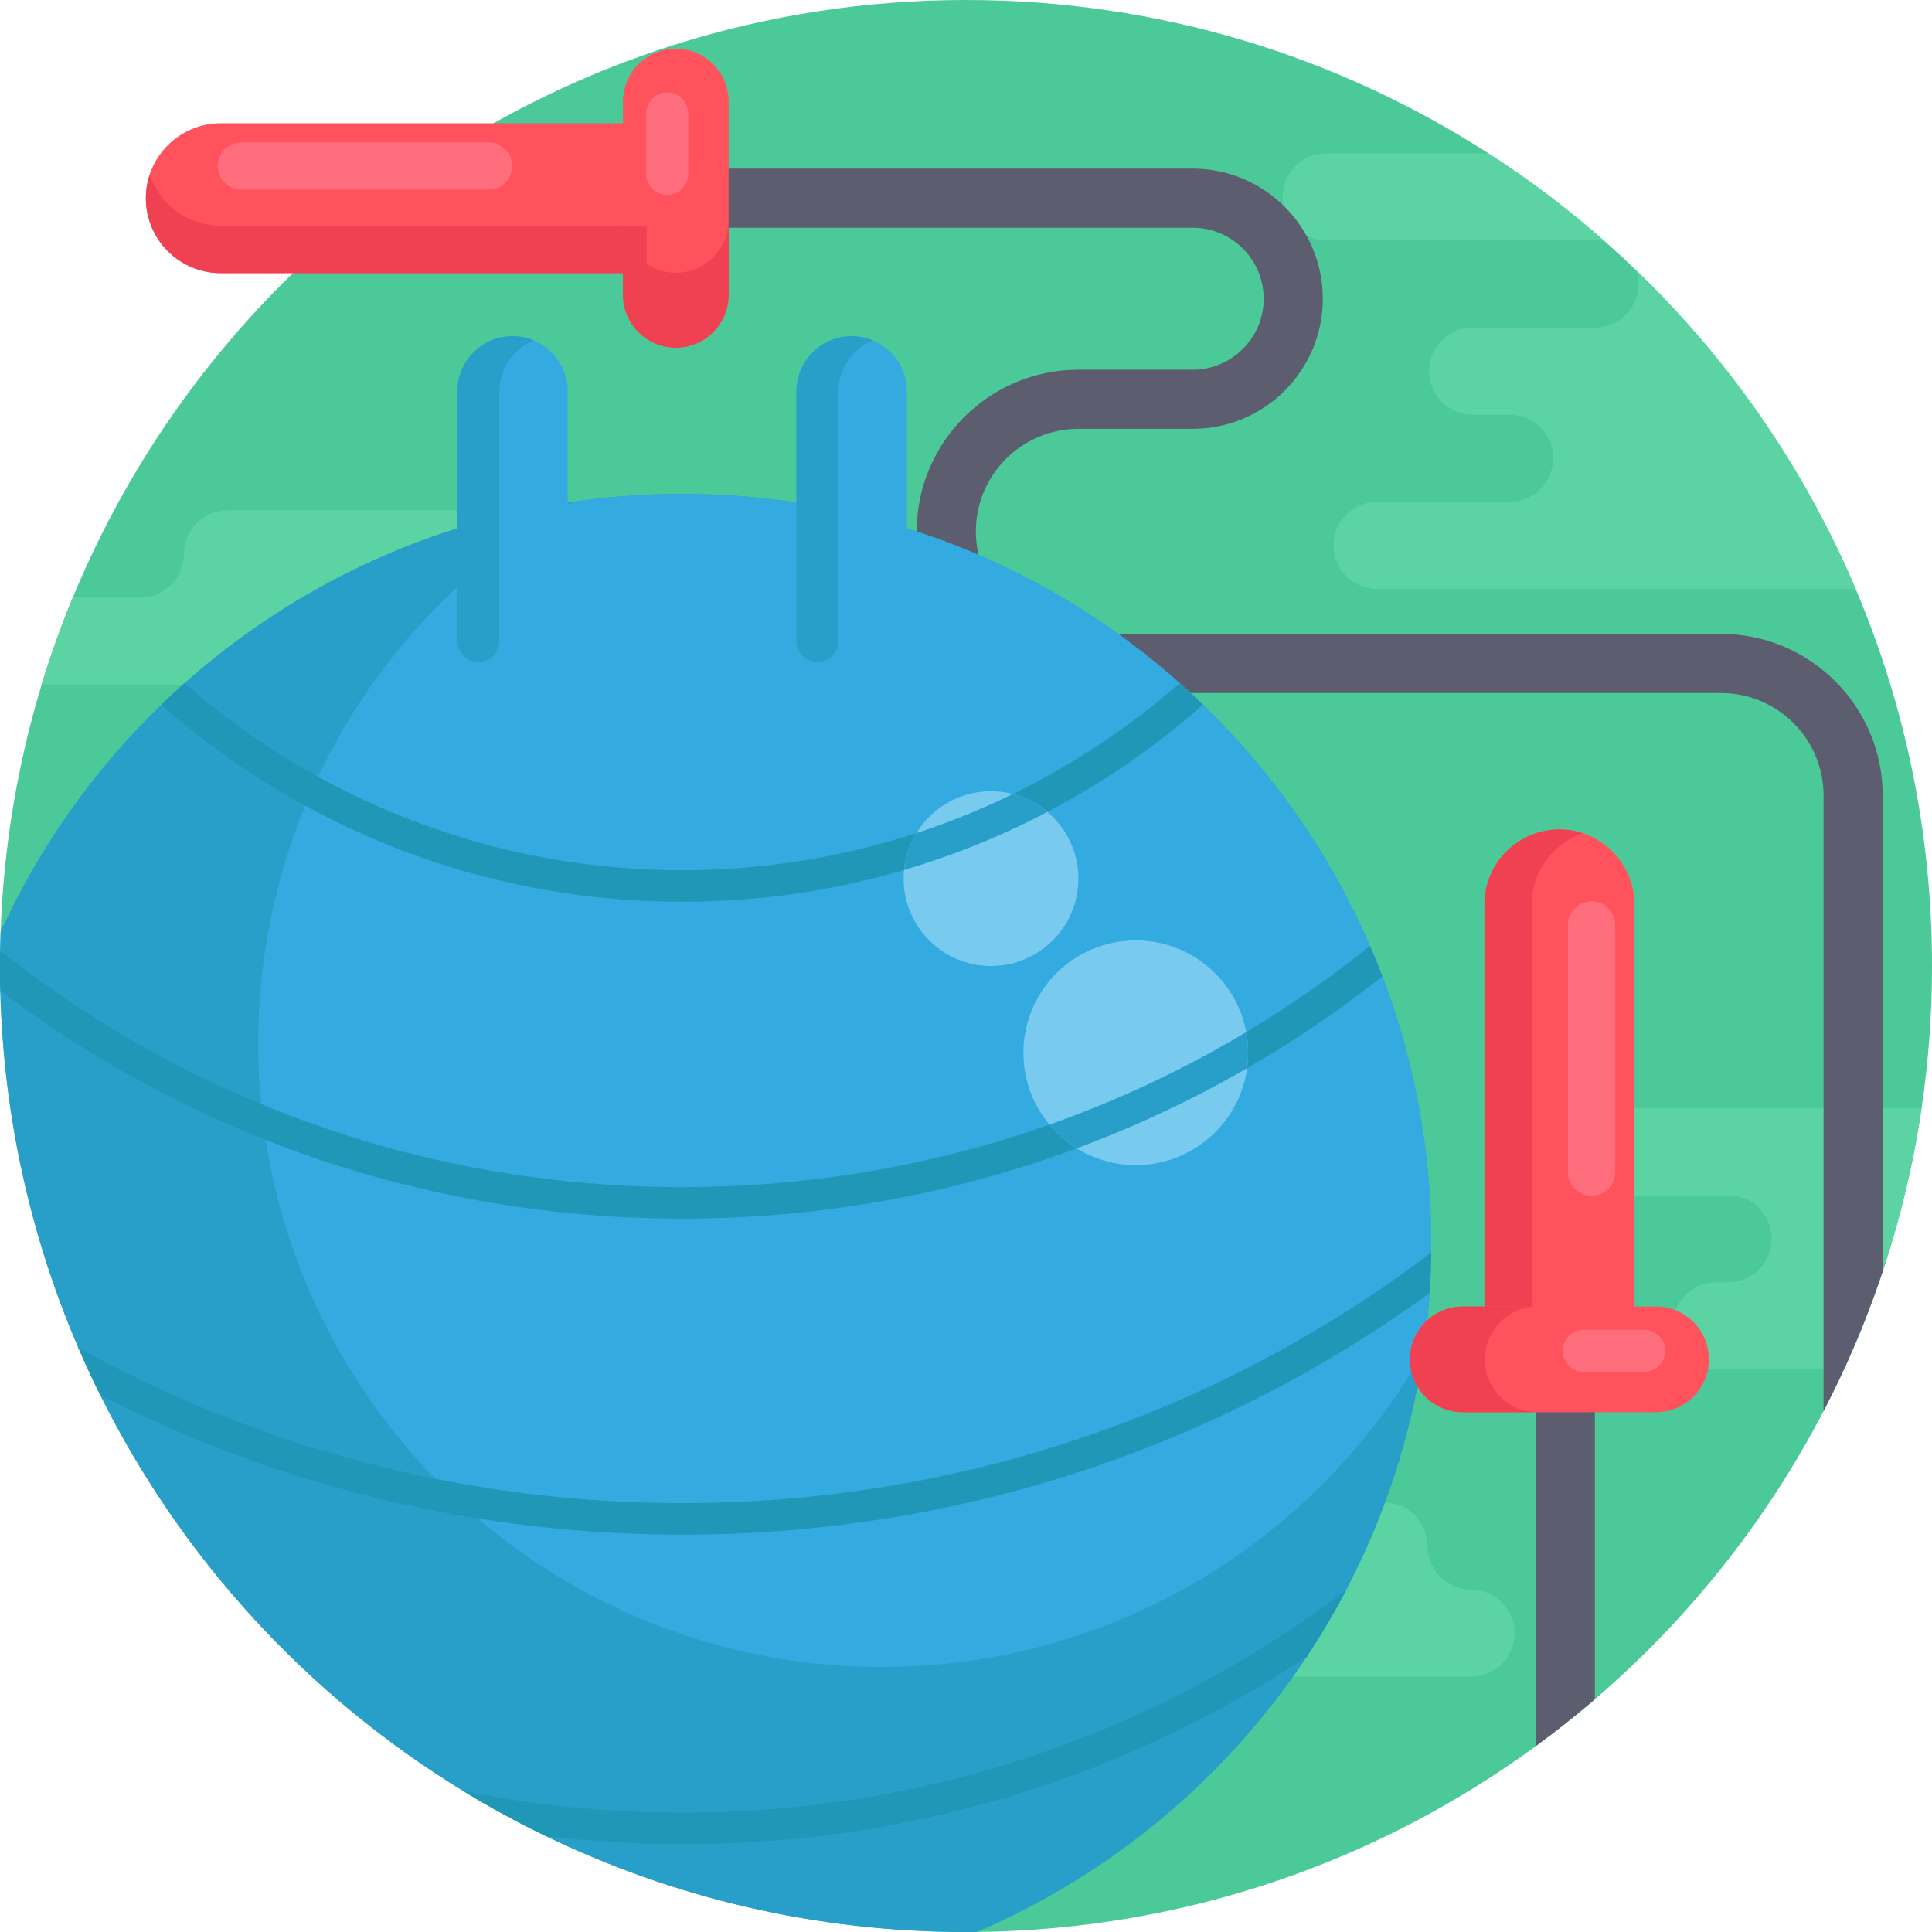 <?xml version="1.0" encoding="iso-8859-1"?>
<!-- Generator: Adobe Illustrator 19.0.0, SVG Export Plug-In . SVG Version: 6.00 Build 0)  -->
<svg xmlns="http://www.w3.org/2000/svg" xmlns:xlink="http://www.w3.org/1999/xlink" version="1.1" id="Capa_1" x="0px" y="0px" viewBox="0 0 512 512" style="enable-background:new 0 0 512 512;" xml:space="preserve">
<path style="fill:#4BC999;" d="M512,256c0,12.79-0.94,25.37-2.759,37.658c-2.184,14.879-5.663,29.341-10.303,43.269  c-2.957,8.892-6.395,17.575-10.271,26.008c-1.714,3.72-3.521,7.387-5.402,11.013c-15.182,29.205-35.84,55.118-60.604,76.372  c-5.057,4.347-10.282,8.495-15.673,12.434c-41.608,30.438-92.735,48.619-148.093,49.236c-0.961,0-1.933,0.01-2.894,0.01  c-39.905,0-77.667-9.122-111.323-25.412c-7.513-3.626-14.827-7.617-21.912-11.954c-41.159-25.13-74.668-61.555-96.214-104.97  c-2.048-4.138-4.002-8.338-5.831-12.601C8.202,327.952,0.92,296.041,0.084,262.541C0.031,260.368,0,258.184,0,256  c0-1.369,0.01-2.727,0.031-4.086c0.031-1.672,0.073-3.344,0.136-5.016c0.794-22.695,4.535-44.628,10.867-65.452  c2.382-7.858,5.141-15.569,8.255-23.092C57.668,65.411,149.201,0,256,0c51.001,0,98.523,14.911,138.428,40.626  c10.919,7.022,21.253,14.858,30.95,23.416c2.811,2.487,5.569,5.026,8.265,7.628c24.66,23.761,44.554,52.423,58.128,84.417  C504.801,186.786,512,220.557,512,256z"/>
<g>
	<path style="fill:#5BD3A2;" d="M422.672,63.718h-71.199c-3.187,0-6.071-1.296-8.161-3.385c-2.09-2.09-3.385-4.974-3.385-8.161   c0-6.374,5.172-11.546,11.546-11.546h42.956c10.919,7.022,21.253,14.858,30.95,23.416   C424.511,63.833,423.602,63.718,422.672,63.718z"/>
	<path style="fill:#5BD3A2;" d="M491.771,156.087h-126.83c-3.187,0-6.071-1.296-8.161-3.385c-2.09-2.09-3.385-4.974-3.385-8.161   c0-6.374,5.172-11.546,11.546-11.546h35.098c3.187,0,6.071-1.296,8.161-3.385c2.09-2.09,3.385-4.974,3.385-8.161   c0-6.374-5.172-11.546-11.546-11.546h-9.801c-3.187,0-6.071-1.296-8.161-3.385c-2.09-2.09-3.375-4.974-3.375-8.161   c0-6.374,5.162-11.546,11.536-11.546h32.434c3.187,0,6.071-1.296,8.161-3.385c2.09-2.09,3.385-4.974,3.385-8.161   c0-1.254-0.199-2.466-0.575-3.594C458.303,95.431,478.198,124.092,491.771,156.087z"/>
	<path style="fill:#5BD3A2;" d="M509.241,293.658c-2.184,14.879-5.663,29.341-10.303,43.269   c-2.957,8.892-6.395,17.575-10.271,26.008H454.75c-3.187,0-6.071-1.296-8.161-3.385c-2.09-2.09-3.385-4.974-3.385-8.161   c0-6.374,5.172-11.546,11.546-11.546h3.208c3.187,0,6.071-1.285,8.161-3.375c2.09-2.09,3.385-4.974,3.385-8.171   c0-6.374-5.172-11.546-11.546-11.546h-31.472c-3.187,0-6.071-1.285-8.161-3.375c-2.09-2.09-3.385-4.974-3.385-8.171   c0-6.374,5.172-11.546,11.546-11.546L509.241,293.658L509.241,293.658z"/>
	<path style="fill:#5BD3A2;" d="M199.471,192.993c0,6.384-5.172,11.546-11.546,11.546H78.232c-3.187,0-6.071-1.296-8.161-3.375   c-2.09-2.09-3.385-4.984-3.385-8.171c0-6.374-5.162-11.546-11.546-11.546H11.034c2.382-7.858,5.141-15.569,8.255-23.092h17.889   c3.197,0,6.081-1.296,8.171-3.375c2.09-2.09,3.375-4.984,3.375-8.171c0-6.374,5.172-11.546,11.546-11.546h109.693   c3.187,0,6.071,1.296,8.161,3.385s3.385,4.974,3.385,8.161c0,6.384-5.172,11.546-11.546,11.546h-37.209   c-6.374,0-11.546,5.172-11.546,11.546c0,6.384,5.172,11.546,11.546,11.546h55.171c3.187,0,6.071,1.296,8.161,3.385   C198.175,186.922,199.471,189.806,199.471,192.993z"/>
	<path style="fill:#5BD3A2;" d="M378.312,409.707v-0.001c0-6.376-5.169-11.545-11.545-11.545H257.077   c-6.376,0-11.545,5.169-11.545,11.545v0.001c0,6.376,5.169,11.545,11.545,11.545h18.282c6.376,0,11.545,5.169,11.545,11.545v0.001   c0,6.376,5.169,11.545,11.545,11.545h91.408c6.376,0,11.545-5.169,11.545-11.545v-0.001c0-6.376-5.169-11.545-11.545-11.545l0,0   C383.481,421.252,378.312,416.083,378.312,409.707z"/>
</g>
<g>
	<path style="fill:#5C5E70;" d="M406.988,322.111h15.673V450.32c-5.057,4.347-10.282,8.495-15.673,12.434V322.111z"/>
	<path style="fill:#5C5E70;" d="M498.939,210.829v126.098c-4.263,12.821-9.519,25.192-15.673,37.021V210.829   c0-14.984-12.194-27.167-27.167-27.167H285.78c-23.625,0-42.841-19.216-42.841-42.841S262.154,97.98,285.78,97.98h30.302   c10.365,0,18.808-8.432,18.808-18.808s-8.443-18.808-18.808-18.808h-128V44.69h128c19.017,0,34.482,15.464,34.482,34.482   s-15.464,34.482-34.482,34.482H285.78c-14.984,0-27.167,12.184-27.167,27.167c0,14.984,12.184,27.167,27.167,27.167h170.318   C479.713,167.988,498.939,187.204,498.939,210.829z"/>
</g>
<path style="fill:#279FC9;" d="M379.298,329.425c0,0.846-0.01,1.693-0.021,2.55c-0.042,3.594-0.178,7.168-0.418,10.721  c-0.345,5.266-0.899,10.48-1.651,15.632c-3.271,22.465-10.313,43.708-20.459,63.06c-3.187,6.092-6.677,11.985-10.459,17.68  c-21.285,32.068-51.628,57.595-87.395,72.923c-0.961,0-1.933,0.01-2.894,0.01c-39.905,0-77.667-9.122-111.323-25.412  c-7.513-3.626-14.827-7.617-21.912-11.954c-41.159-25.13-74.668-61.555-96.214-104.97c-2.048-4.138-4.002-8.338-5.831-12.601  C8.202,327.952,0.92,296.041,0.084,262.541C0.031,260.368,0,258.184,0,256c0-1.369,0.01-2.727,0.031-4.086  c0.031-1.672,0.073-3.344,0.136-5.016c10.355-22.664,24.869-43.039,42.548-60.144c2.017-1.954,4.075-3.866,6.175-5.716  c20.689-18.411,45.255-32.549,72.317-41.044c3.668-1.16,7.387-2.205,11.149-3.145c5.935-1.494,11.975-2.717,18.108-3.647  c0.47-0.084,0.94-0.146,1.411-0.219c9.435-1.379,19.08-2.09,28.891-2.09c1.285,0,2.57,0.01,3.856,0.042  c0.481,0,0.951,0.01,1.432,0.031c0.219,0,0.428,0.01,0.648,0.021c0.387,0,0.773,0.021,1.149,0.031  c1.181,0.042,2.351,0.094,3.511,0.157c1.045,0.052,2.09,0.115,3.135,0.188c0.522,0.031,1.045,0.073,1.578,0.115  c0.47,0.031,0.94,0.073,1.411,0.104c0.679,0.063,1.358,0.125,2.038,0.188c1.546,0.146,3.082,0.303,4.618,0.481  c1.076,0.125,2.142,0.261,3.208,0.408c1.223,0.167,2.445,0.334,3.657,0.522c0.021,0,0.042,0.01,0.063,0.01  c0.031,0,0.063,0.01,0.094,0.01c0.711,0.115,1.411,0.219,2.111,0.345c0.418,0.063,0.836,0.136,1.243,0.209  c0.721,0.115,1.442,0.24,2.152,0.376c0.92,0.167,1.839,0.345,2.759,0.533c0.94,0.178,1.87,0.366,2.79,0.564  c0.763,0.157,1.526,0.324,2.278,0.502c0.449,0.094,0.899,0.199,1.348,0.313c2.8,0.637,5.569,1.348,8.317,2.121  c0.564,0.157,1.128,0.313,1.703,0.481c0.805,0.23,1.609,0.46,2.403,0.711c0.69,0.209,1.369,0.418,2.058,0.637  c0.846,0.261,1.693,0.533,2.529,0.815c0.846,0.272,1.682,0.554,2.518,0.846c0.784,0.272,1.557,0.543,2.341,0.815  c0.773,0.282,1.557,0.564,2.33,0.857c1.766,0.648,3.511,1.327,5.235,2.038c0.815,0.324,1.62,0.658,2.435,1.003  c1.588,0.658,3.145,1.337,4.702,2.048c0.815,0.366,1.62,0.742,2.424,1.118c0.345,0.157,0.679,0.313,1.014,0.481  c0.481,0.219,0.961,0.449,1.442,0.69c0.784,0.376,1.567,0.763,2.351,1.16c0.773,0.387,1.557,0.784,2.33,1.181  c0.773,0.408,1.546,0.815,2.32,1.223c0.815,0.428,1.62,0.867,2.414,1.317l1.348,0.752c0.731,0.408,1.473,0.825,2.194,1.254  c0.742,0.428,1.484,0.867,2.215,1.306c0.533,0.313,1.055,0.627,1.567,0.94c1.369,0.836,2.727,1.693,4.065,2.55  c0.888,0.575,1.776,1.16,2.654,1.745c0.648,0.428,1.285,0.857,1.923,1.306c0.92,0.616,1.829,1.254,2.738,1.902  c0.46,0.324,0.92,0.648,1.379,0.982c0.585,0.418,1.16,0.836,1.735,1.264c0.596,0.439,1.181,0.878,1.776,1.327  c0.658,0.491,1.306,0.993,1.954,1.505c0.387,0.293,0.773,0.596,1.16,0.899c0.084,0.063,0.167,0.136,0.251,0.199  c0.94,0.742,1.87,1.494,2.8,2.257c0.961,0.784,1.912,1.578,2.853,2.382c1.118,0.951,2.226,1.912,3.323,2.884  c2.1,1.849,4.159,3.762,6.175,5.716c18.662,18.056,33.792,39.748,44.241,63.927c1.16,2.665,2.247,5.35,3.291,8.067  C374.711,280.701,379.298,304.536,379.298,329.425z"/>
<path style="fill:#34ABE0;" d="M379.298,329.425c0,0.846-0.01,1.693-0.021,2.55c-0.042,3.594-0.178,7.168-0.418,10.721  c-0.345,5.266-0.899,10.48-1.651,15.632c-1.839,3.218-3.783,6.374-5.831,9.456c-29.581,44.586-80.227,73.968-137.738,73.968  s-108.157-29.383-137.738-73.968c-3.145-4.733-6.05-9.634-8.704-14.702c-10.365-19.801-16.844-41.974-18.39-65.484  c-0.209-2.957-0.313-5.935-0.355-8.923c-0.01-0.711-0.01-1.421-0.01-2.121c0-20.71,3.814-40.542,10.773-58.817  c0.867-2.257,1.766-4.493,2.738-6.708c8.694-20.125,21.285-38.17,36.812-53.196c1.682-1.63,3.385-3.218,5.141-4.754  c8.568-7.628,17.941-14.378,27.972-20.093c9.435-1.379,19.08-2.09,28.891-2.09c50.615,0,96.81,18.944,131.877,50.145  c2.1,1.849,4.159,3.762,6.175,5.716c18.662,18.056,33.792,39.748,44.241,63.927c1.16,2.664,2.247,5.35,3.291,8.067  C374.711,280.701,379.298,304.536,379.298,329.425z"/>
<path style="fill:#2097B7;" d="M180.767,398.336c-22.215,0-44.095-2.184-65.39-6.447c-33.28-6.656-65.139-18.39-94.657-34.826  c1.829,4.263,3.783,8.464,5.831,12.601c31.316,16.081,65.003,27.136,100.07,32.737h0.01c17.732,2.853,35.819,4.295,54.136,4.295  c72.129,0,140.821-22.434,198.092-64c0.24-3.553,0.376-7.126,0.418-10.721C322.382,375.035,253.367,398.336,180.767,398.336z   M363.06,250.681c-10.459,8.401-21.42,16.018-32.799,22.831c-16.562,9.927-34.022,18.129-52.161,24.524  c-30.845,10.888-63.655,16.562-97.332,16.562c-38.912,0-76.654-7.565-111.553-22.006c-24.68-10.198-47.94-23.845-69.183-40.678  C0.01,253.273,0,254.631,0,256c0,2.184,0.031,4.368,0.084,6.541c21.692,16.426,45.328,29.686,70.322,39.549  c34.67,13.709,71.962,20.867,110.362,20.867c36.268,0,71.555-6.384,104.563-18.631c15.6-5.799,30.699-12.884,45.15-21.232  c12.466-7.199,24.451-15.318,35.871-24.346C365.307,256.031,364.22,253.346,363.06,250.681z M180.767,480.371  c-19.707,0-39.121-1.944-58.002-5.736c7.084,4.336,14.399,8.328,21.912,11.954c11.891,1.421,23.928,2.142,36.091,2.142  c59.758,0,116.851-17.345,165.522-49.664c3.783-5.695,7.272-11.588,10.459-17.68C306.343,459.661,245.154,480.371,180.767,480.371z   M312.644,181.039c-13.312,11.64-28.17,21.556-44.22,29.383h-0.01c-8.213,4.023-16.75,7.492-25.548,10.355  c-19.56,6.384-40.427,9.843-62.098,9.843c-34.941,0-67.824-8.986-96.465-24.775c-12.706-6.99-24.566-15.329-35.412-24.806  c-2.1,1.849-4.159,3.762-6.175,5.716c11.651,10.271,24.44,19.268,38.17,26.77c29.686,16.227,63.728,25.454,99.882,25.454  c20.417,0,40.145-2.936,58.807-8.432h0.01c13.26-3.887,25.966-9.059,37.992-15.381c14.89-7.816,28.735-17.377,41.242-28.411  C316.803,184.801,314.744,182.888,312.644,181.039z"/>
<g>
	<circle style="fill:#78CAEF;" cx="300.993" cy="278.998" r="29.779"/>
	<circle style="fill:#78CAEF;" cx="262.625" cy="232.845" r="23.155"/>
</g>
<g>
	<path style="fill:#279FC9;" d="M330.773,278.998c0,1.39-0.094,2.759-0.293,4.096c-14.451,8.349-29.55,15.433-45.15,21.232   c-2.738-1.703-5.183-3.824-7.231-6.29c18.139-6.395,35.6-14.597,52.161-24.524C330.595,275.289,330.773,277.128,330.773,278.998z"/>
	<path style="fill:#279FC9;" d="M277.577,215.165c-12.027,6.322-24.733,11.494-37.992,15.381c0.345-3.553,1.505-6.875,3.281-9.77   c8.798-2.863,17.335-6.332,25.548-10.355h0.01C271.841,211.299,274.965,212.95,277.577,215.165z"/>
</g>
<g>
	<path style="fill:#34ABE0;" d="M150.465,175.477h-29.257v-71.75c0-8.079,6.549-14.629,14.629-14.629l0,0   c8.079,0,14.629,6.549,14.629,14.629V175.477z"/>
	<path style="fill:#34ABE0;" d="M240.327,175.477h-29.257v-71.75c0-8.079,6.549-14.629,14.629-14.629l0,0   c8.079,0,14.629,6.549,14.629,14.629V175.477z"/>
</g>
<g>
	<path style="fill:#279FC9;" d="M231.27,90.204c-1.719-0.708-3.599-1.105-5.572-1.105l0,0c-8.079,0-14.629,6.549-14.629,14.629   v66.177c0,3.078,2.495,5.572,5.572,5.572l0,0c3.078,0,5.572-2.495,5.572-5.572v-66.177   C222.215,97.622,225.957,92.396,231.27,90.204z"/>
	<path style="fill:#279FC9;" d="M141.409,90.204c-1.719-0.708-3.599-1.105-5.572-1.105l0,0c-8.079,0-14.629,6.549-14.629,14.629   v66.177c0,3.078,2.495,5.572,5.572,5.572l0,0c3.078,0,5.572-2.495,5.572-5.572v-66.177   C132.354,97.622,136.096,92.396,141.409,90.204z"/>
</g>
<g>
	<path style="fill:#FF525D;" d="M171.363,72.38H58.514c-10.964,0-19.853-8.889-19.853-19.853l0,0   c0-10.964,8.889-19.853,19.853-19.853h112.849V72.38z"/>
	<path style="fill:#FF525D;" d="M179.093,12.918L179.093,12.918c-7.732,0-14,6.267-14,14v51.219c0,7.732,6.267,14,14,14l0,0   c7.732,0,14-6.267,14-14V26.918C193.093,19.186,186.826,12.918,179.093,12.918z"/>
	<path style="fill:#FF525D;" d="M393.404,352.519V239.67c0-10.964,8.889-19.853,19.853-19.853l0,0   c10.964,0,19.853,8.889,19.853,19.853v112.849H393.404z"/>
</g>
<path style="fill:#EF4152;" d="M419.527,220.843c-1.973-0.656-4.076-1.026-6.269-1.026l0,0c-10.964,0-19.853,8.888-19.853,19.853  v112.849h12.539V239.67C405.943,230.899,411.638,223.47,419.527,220.843z"/>
<path style="fill:#FF525D;" d="M452.866,360.249L452.866,360.249c0-7.732-6.268-14-14-14h-51.219c-7.732,0-14,6.267-14,14l0,0  c0,7.732,6.268,14,14,14h51.219C446.598,374.249,452.866,367.982,452.866,360.249z"/>
<path style="fill:#EF4152;" d="M393.501,360.249c0-7.731,6.268-14,14-14h-19.853c-7.732,0-14,6.268-14,14c0,7.731,6.268,14,14,14  h19.853C399.77,374.249,393.501,367.981,393.501,360.249z"/>
<g>
	<path style="fill:#FF6E7C;" d="M421.791,316.886L421.791,316.886c-3.463,0-6.269-2.807-6.269-6.269v-65.481   c0-3.463,2.807-6.269,6.269-6.269l0,0c3.463,0,6.269,2.807,6.269,6.269v65.481C428.06,314.08,425.253,316.886,421.791,316.886z"/>
	<path style="fill:#FF6E7C;" d="M435.722,363.559h-16.021c-3.078,0-5.572-2.495-5.572-5.572l0,0c0-3.077,2.495-5.572,5.572-5.572   h16.021c3.078,0,5.572,2.495,5.572,5.572l0,0C441.295,361.063,438.801,363.559,435.722,363.559z"/>
</g>
<g>
	<path style="fill:#EF4152;" d="M39.687,46.258c-0.656,1.973-1.026,4.076-1.026,6.269l0,0c0,10.964,8.888,19.853,19.853,19.853   h112.849V59.841H58.514C49.743,59.841,42.314,54.147,39.687,46.258z"/>
	<path style="fill:#EF4152;" d="M179.093,72.283c-7.731,0-14-6.268-14-14v19.853c0,7.732,6.268,14,14,14s14-6.268,14-14V58.283   C193.093,66.015,186.825,72.283,179.093,72.283z"/>
</g>
<g>
	<path style="fill:#FF6E7C;" d="M135.73,43.993L135.73,43.993c0,3.463-2.807,6.269-6.269,6.269H63.98   c-3.463,0-6.269-2.807-6.269-6.269l0,0c0-3.463,2.807-6.269,6.269-6.269h65.481C132.924,37.724,135.73,40.532,135.73,43.993z"/>
	<path style="fill:#FF6E7C;" d="M182.403,30.062v16.021c0,3.078-2.495,5.572-5.572,5.572l0,0c-3.078,0-5.572-2.495-5.572-5.572   V30.062c0-3.078,2.495-5.572,5.572-5.572l0,0C179.907,24.489,182.403,26.983,182.403,30.062z"/>
</g>
<g>
</g>
<g>
</g>
<g>
</g>
<g>
</g>
<g>
</g>
<g>
</g>
<g>
</g>
<g>
</g>
<g>
</g>
<g>
</g>
<g>
</g>
<g>
</g>
<g>
</g>
<g>
</g>
<g>
</g>
</svg>
